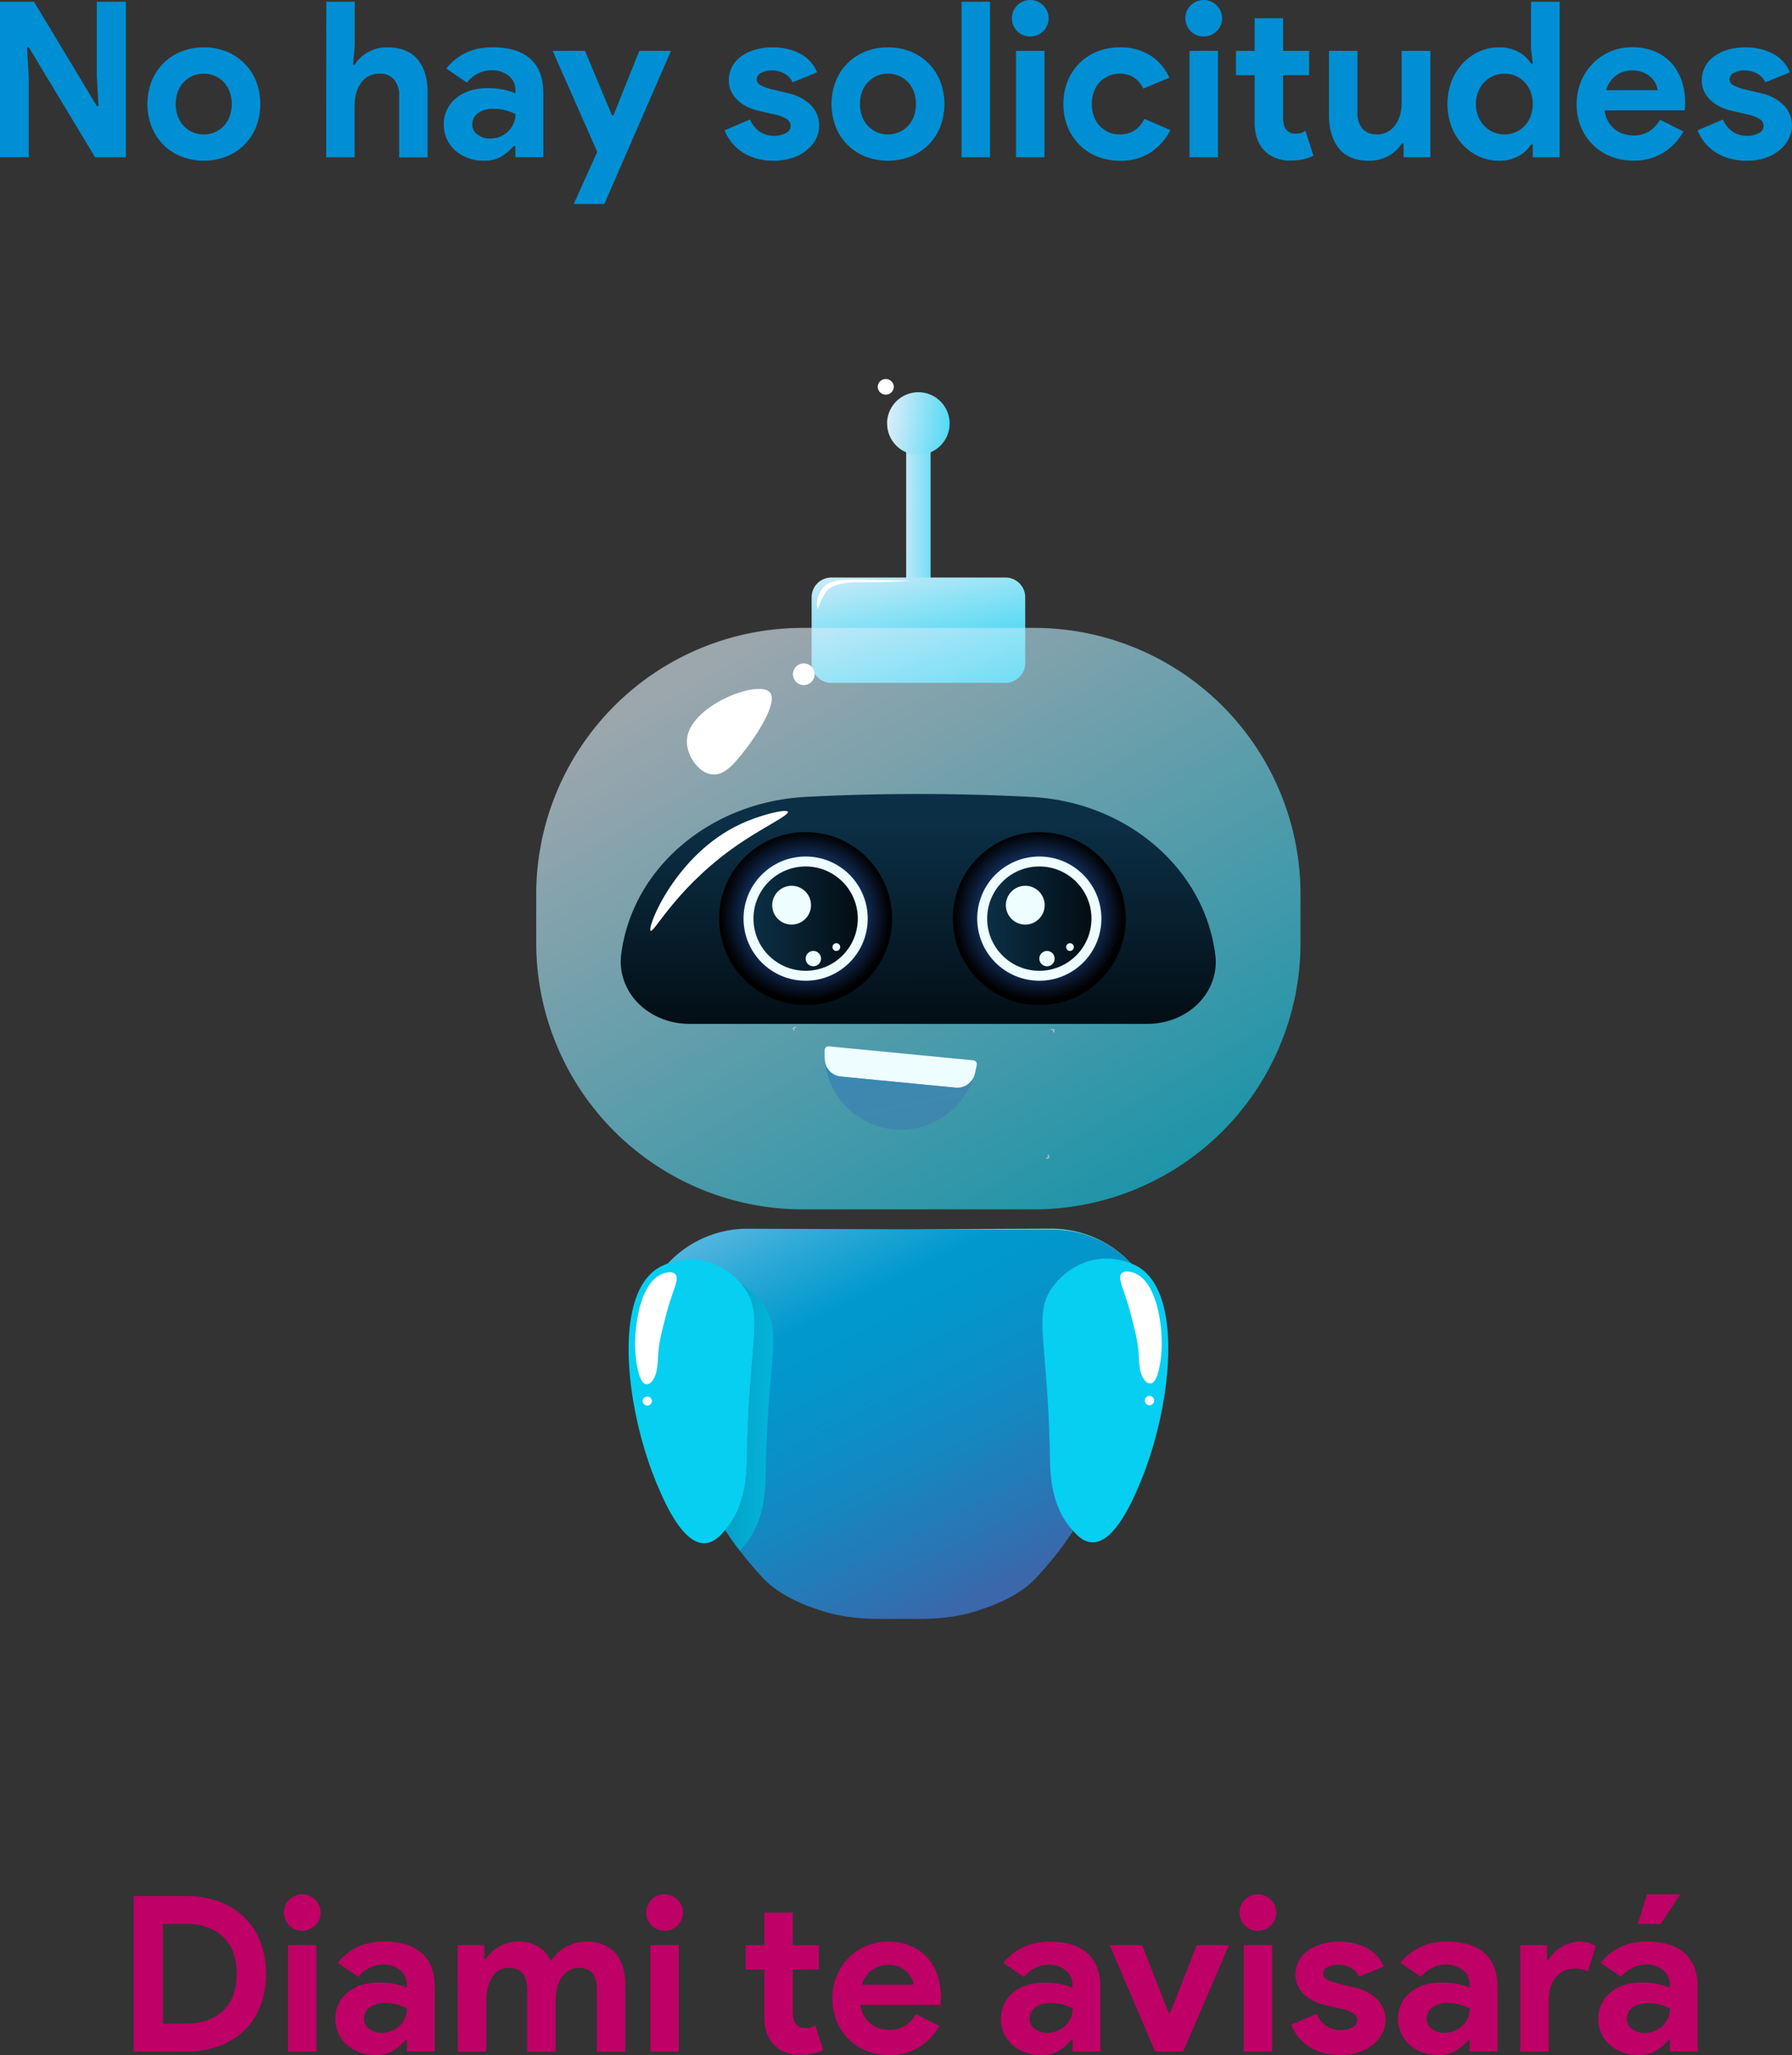 <svg id="Capa_1" data-name="Capa 1" xmlns="http://www.w3.org/2000/svg" xmlns:xlink="http://www.w3.org/1999/xlink" viewBox="0 0 526.75 603.87"><rect x="0" y="0" width="526.75" height="603.87" fill="#333333" stroke="none"/><defs><style>.cls-1{fill:#008fd4;}.cls-2{fill:url(#Degradado_sin_nombre_15);}.cls-3{fill:url(#Degradado_sin_nombre_15-2);}.cls-4{opacity:0.62;isolation:isolate;fill:url(#Degradado_sin_nombre_15-3);}.cls-5{fill:url(#Degradado_sin_nombre_8);}.cls-6{fill:url(#Degradado_sin_nombre_7);}.cls-7{fill:#eefdff;}.cls-8{fill:url(#Degradado_sin_nombre_8-2);}.cls-9{fill:url(#Degradado_sin_nombre_7-2);}.cls-10{fill:url(#Degradado_sin_nombre_8-3);}.cls-11{fill:url(#Degradado_sin_nombre_15-4);}.cls-12{fill:#fff;}.cls-13{fill:url(#Degradado_sin_nombre_10);}.cls-14{fill:url(#Degradado_sin_nombre_11);}.cls-15{fill:url(#Degradado_sin_nombre_12);}.cls-16{fill:url(#Degradado_sin_nombre_15-5);}.cls-17{fill:url(#Degradado_sin_nombre_14);}.cls-18{fill:#bcbcbc;}.cls-19{fill:url(#Degradado_sin_nombre_15-6);}.cls-20{fill:#bf0066;}</style><linearGradient id="Degradado_sin_nombre_15" x1="33.86" y1="996.58" x2="30.01" y2="996.66" gradientTransform="matrix(5.59, 0, 0, -36.67, 95.36, 36697.62)" gradientUnits="userSpaceOnUse"><stop offset="0" stop-color="#06cff1"/><stop offset="1" stop-color="#dcedf9"/></linearGradient><linearGradient id="Degradado_sin_nombre_15-2" x1="6.18" y1="992.75" x2="5.4" y2="994.54" gradientTransform="matrix(48.9, 0, 0, -24.1, 209.64, 24308.43)" xlink:href="#Degradado_sin_nombre_15"/><linearGradient id="Degradado_sin_nombre_15-3" x1="3.89" y1="999.32" x2="3.02" y2="1000.46" gradientTransform="matrix(174.97, 0, 0, -133.06, -105.54, 133498.95)" xlink:href="#Degradado_sin_nombre_15"/><linearGradient id="Degradado_sin_nombre_8" x1="3.68" y1="997.04" x2="3.67" y2="998.19" gradientTransform="matrix(136.17, 0, 0, -52.59, -8.55, 52912.99)" gradientUnits="userSpaceOnUse"><stop offset="0" stop-color="#030d14"/><stop offset="1" stop-color="#0b2f45"/></linearGradient><radialGradient id="Degradado_sin_nombre_7" cx="-1.75" cy="996.3" r="0.63" gradientTransform="translate(236 39722.4) rotate(180) scale(39.6)" gradientUnits="userSpaceOnUse"><stop offset="0.13" stop-color="#3280fc"/><stop offset="1"/></radialGradient><linearGradient id="Degradado_sin_nombre_8-2" x1="10.2" y1="993.01" x2="8.92" y2="993.01" gradientTransform="matrix(23.87, 0, 0, -23.87, 77.33, 23973.13)" xlink:href="#Degradado_sin_nombre_8"/><radialGradient id="Degradado_sin_nombre_7-2" cx="6.37" cy="996.3" r="0.63" gradientTransform="matrix(39.6, 0, 0, -39.6, -15.48, 39722.4)" xlink:href="#Degradado_sin_nombre_7"/><linearGradient id="Degradado_sin_nombre_8-3" x1="9.56" y1="993.01" x2="8.28" y2="993.01" gradientTransform="matrix(23.87, 0, 0, -23.87, 23.84, 23973.13)" xlink:href="#Degradado_sin_nombre_8"/><linearGradient id="Degradado_sin_nombre_15-4" x1="15.07" y1="989.18" x2="13.07" y2="989.47" gradientTransform="matrix(14.32, 0, 0, -14.32, 296.08, 14468.6)" xlink:href="#Degradado_sin_nombre_15"/><linearGradient id="Degradado_sin_nombre_10" x1="7.4" y1="987.75" x2="6.12" y2="990.54" gradientTransform="matrix(34.07, 0, 0, -15.7, 242.35, 16009.36)" gradientUnits="userSpaceOnUse"><stop offset="0" stop-color="#3f88ad"/><stop offset="1" stop-color="#3487c4"/></linearGradient><linearGradient id="Degradado_sin_nombre_11" x1="4.27" y1="998.37" x2="3.27" y2="999.89" gradientTransform="matrix(116.71, 0, 0, -89.29, 35.75, 89777.17)" gradientUnits="userSpaceOnUse"><stop offset="0" stop-color="#3a68ab"/><stop offset="0.05" stop-color="#316fb0"/><stop offset="0.24" stop-color="#1686c0"/><stop offset="0.41" stop-color="#0594ca"/><stop offset="0.54" stop-color="#0099ce"/><stop offset="0.66" stop-color="#2ba8d6"/><stop offset="0.92" stop-color="#99cfed"/><stop offset="1" stop-color="#bcdcf4"/></linearGradient><linearGradient id="Degradado_sin_nombre_12" x1="5.68" y1="989.33" x2="4.49" y2="993.46" gradientTransform="matrix(58.35, 0, 0, -19.74, 210.83, 20097.02)" gradientUnits="userSpaceOnUse"><stop offset="0.04" stop-color="#06cff1"/><stop offset="1" stop-color="#defa8e"/></linearGradient><linearGradient id="Degradado_sin_nombre_15-5" x1="-33.51" y1="1007.41" x2="-36.83" y2="1008.18" gradientTransform="matrix(28.79, 0, 0, -64.93, 207.97, 65381.04)" xlink:href="#Degradado_sin_nombre_15"/><linearGradient id="Degradado_sin_nombre_14" x1="18.4" y1="997.35" x2="12.78" y2="997.88" gradientTransform="matrix(10.97, 0, 0, -60.84, 265.7, 61285.87)" gradientUnits="userSpaceOnUse"><stop offset="0" stop-color="#06cff1"/><stop offset="1" stop-color="#0074a2"/></linearGradient><linearGradient id="Degradado_sin_nombre_15-6" x1="-19" y1="1007.41" x2="-22.32" y2="1008.18" gradientTransform="translate(1182.89 65381.04) rotate(180) scale(28.79 64.93)" xlink:href="#Degradado_sin_nombre_15"/></defs><title>not_notify</title><path class="cls-1" d="M222.55,176.87h10L251,207.51h.51L251,198.7V176.87h8.55v45.7h-9.06L231,190.21h-.51L231,199v23.55h-8.49Z" transform="translate(-222.55 -176.36)"/><path class="cls-1" d="M282.47,190.28a17.37,17.37,0,0,1,6.67,1.24,15.45,15.45,0,0,1,8.68,8.71,18.58,18.58,0,0,1,0,13.4,15.37,15.37,0,0,1-8.68,8.71,18.39,18.39,0,0,1-13.33,0,15.37,15.37,0,0,1-8.68-8.71,18.58,18.58,0,0,1,0-13.4,15.45,15.45,0,0,1,8.68-8.71A17.36,17.36,0,0,1,282.47,190.28Zm0,25.59a8.08,8.08,0,0,0,3.1-.61,8,8,0,0,0,2.65-1.75A8.58,8.58,0,0,0,290,210.7a10.91,10.91,0,0,0,0-7.53,8.37,8.37,0,0,0-1.82-2.81,8,8,0,0,0-2.65-1.76,8.26,8.26,0,0,0-3.1-.6,8.18,8.18,0,0,0-3.12.6,8.06,8.06,0,0,0-2.62,1.76,8.22,8.22,0,0,0-1.82,2.81,10.91,10.91,0,0,0,0,7.53,8.42,8.42,0,0,0,1.82,2.81,8,8,0,0,0,5.74,2.36Z" transform="translate(-222.55 -176.36)"/><path class="cls-1" d="M318.47,176.87h8.36V189.7l-.51,5.68h.51a10.35,10.35,0,0,1,3.86-3.67,11.16,11.16,0,0,1,5.64-1.43q6.07,0,9,3.57t2.91,9.76v19h-8.36V204.63a7.13,7.13,0,0,0-1.54-4.94A5.45,5.45,0,0,0,334,198a6.3,6.3,0,0,0-3.07.73,6.88,6.88,0,0,0-2.26,2,9.28,9.28,0,0,0-1.41,3,13.55,13.55,0,0,0-.47,3.6v15.26h-8.36Z" transform="translate(-222.55 -176.36)"/><path class="cls-1" d="M374.05,219.25h-.51a14.16,14.16,0,0,1-3.54,3.06,10,10,0,0,1-5.33,1.28,12.94,12.94,0,0,1-4.56-.8,11.81,11.81,0,0,1-3.74-2.2,9.82,9.82,0,0,1-2.48-3.38,10.38,10.38,0,0,1-.9-4.34,9.71,9.71,0,0,1,1-4.37,9.87,9.87,0,0,1,2.68-3.35,12.06,12.06,0,0,1,4.05-2.14,16.81,16.81,0,0,1,5.08-.74,21.93,21.93,0,0,1,5,.48,24.44,24.44,0,0,1,3.25,1v-1a5.08,5.08,0,0,0-2-4.11,7.44,7.44,0,0,0-4.91-1.63,9.18,9.18,0,0,0-7.34,3.64l-6.06-4.15q5-6.25,13.59-6.25,7.27,0,11.11,3.41t3.82,10.11v18.77h-8.23Zm0-9.38a17.52,17.52,0,0,0-3-1.12,13.12,13.12,0,0,0-3.41-.41,7.23,7.23,0,0,0-4.63,1.3,4,4,0,0,0-1.63,3.23,3.61,3.61,0,0,0,1.57,3.06,5.88,5.88,0,0,0,3.6,1.15,7.77,7.77,0,0,0,5.46-2.2,7.12,7.12,0,0,0,2.07-5Z" transform="translate(-222.55 -176.36)"/><path class="cls-1" d="M398.11,221,385,191.3h9.51l7.92,18.95h.44l7.6-18.95h9.32l-19.6,45h-9Z" transform="translate(-222.55 -176.36)"/><path class="cls-1" d="M450,223.59a17.84,17.84,0,0,1-5.45-.77,15,15,0,0,1-4.15-2,13.09,13.09,0,0,1-3-2.87,13.78,13.78,0,0,1-1.85-3.29l7.47-3.19a8.07,8.07,0,0,0,2.9,3.61,7.24,7.24,0,0,0,4.05,1.18,6.88,6.88,0,0,0,3.64-.83,2.34,2.34,0,0,0,1.34-2,2.43,2.43,0,0,0-1.12-2.07,11.63,11.63,0,0,0-3.86-1.44l-4.4-1a15,15,0,0,1-3-1,11.72,11.72,0,0,1-2.84-1.78,9.33,9.33,0,0,1-2.11-2.62,7.41,7.41,0,0,1-.83-3.57,8.28,8.28,0,0,1,1-4.09,9.25,9.25,0,0,1,2.72-3,12.65,12.65,0,0,1,4.05-1.91,17.9,17.9,0,0,1,5-.67,17.59,17.59,0,0,1,8,1.75,10.78,10.78,0,0,1,5.17,5.58l-7.21,2.94a5.53,5.53,0,0,0-2.61-2.68,7.94,7.94,0,0,0-3.45-.83,6.55,6.55,0,0,0-3.13.73,2.17,2.17,0,0,0-1.34,1.89,1.92,1.92,0,0,0,1.12,1.72,12.6,12.6,0,0,0,3,1.15l4.79,1.15a13.77,13.77,0,0,1,7.11,3.67,8.67,8.67,0,0,1,1.38,9.86,10.42,10.42,0,0,1-2.72,3.28,13.15,13.15,0,0,1-4.21,2.27A17.09,17.09,0,0,1,450,223.59Z" transform="translate(-222.55 -176.36)"/><path class="cls-1" d="M483.56,190.28a17.37,17.37,0,0,1,6.67,1.24,15.53,15.53,0,0,1,8.68,8.71,18.72,18.72,0,0,1,0,13.4,15.45,15.45,0,0,1-8.68,8.71,18.42,18.42,0,0,1-13.34,0,15.45,15.45,0,0,1-8.68-8.71,18.72,18.72,0,0,1,0-13.4,15.61,15.61,0,0,1,3.45-5.26,15.79,15.79,0,0,1,5.23-3.45A17.41,17.41,0,0,1,483.56,190.28Zm0,25.59a8.12,8.12,0,0,0,3.1-.61,7.81,7.81,0,0,0,2.64-1.75,8.27,8.27,0,0,0,1.82-2.81,10.91,10.91,0,0,0,0-7.53,8.08,8.08,0,0,0-1.82-2.81,7.84,7.84,0,0,0-2.64-1.76,8.3,8.3,0,0,0-3.1-.6,8.19,8.19,0,0,0-3.13.6,8,8,0,0,0-2.61,1.76,8.22,8.22,0,0,0-1.82,2.81,10.91,10.91,0,0,0,0,7.53,8.42,8.42,0,0,0,1.82,2.81,8,8,0,0,0,5.74,2.36Z" transform="translate(-222.55 -176.36)"/><path class="cls-1" d="M505.2,222.57v-45.7h8.36v45.7Z" transform="translate(-222.55 -176.36)"/><path class="cls-1" d="M525.36,187.08a5.32,5.32,0,0,1-5.36-5.36,5.18,5.18,0,0,1,.42-2.1,5.28,5.28,0,0,1,1.15-1.69,5.1,5.1,0,0,1,1.72-1.15,5.41,5.41,0,0,1,5.9,1.15,5.3,5.3,0,0,1,0,7.59A5.28,5.28,0,0,1,525.36,187.08Zm-4.15,35.49V191.3h8.36v31.27Z" transform="translate(-222.55 -176.36)"/><path class="cls-1" d="M566.59,214.59a17.48,17.48,0,0,1-5.71,6.48,15.82,15.82,0,0,1-9.16,2.52,17.38,17.38,0,0,1-6.67-1.25,15.44,15.44,0,0,1-5.23-3.47,16.17,16.17,0,0,1-3.45-5.27,17.37,17.37,0,0,1-1.24-6.67,17.64,17.64,0,0,1,1.24-6.7,15.53,15.53,0,0,1,8.68-8.71,17.37,17.37,0,0,1,6.67-1.24,16,16,0,0,1,9.12,2.48,14.75,14.75,0,0,1,5.43,6.45l-7.66,3.19a8.28,8.28,0,0,0-2.78-3.29,7.55,7.55,0,0,0-4.24-1.11,7.69,7.69,0,0,0-3.13.64,8,8,0,0,0-2.58,1.78,8.19,8.19,0,0,0-1.76,2.81,11.18,11.18,0,0,0,0,7.4,8.1,8.1,0,0,0,1.76,2.81,8,8,0,0,0,2.58,1.79,7.86,7.86,0,0,0,3.13.64,8.08,8.08,0,0,0,4.44-1.18,8.25,8.25,0,0,0,2.9-3.42Z" transform="translate(-222.55 -176.36)"/><path class="cls-1" d="M576.35,187.08a5.32,5.32,0,0,1-5.36-5.36,5.18,5.18,0,0,1,.42-2.1,5.28,5.28,0,0,1,1.15-1.69,5.1,5.1,0,0,1,1.72-1.15,5.41,5.41,0,0,1,5.9,1.15,5.3,5.3,0,0,1,0,7.59A5.28,5.28,0,0,1,576.35,187.08Zm-4.15,35.49V191.3h8.36v31.27Z" transform="translate(-222.55 -176.36)"/><path class="cls-1" d="M591.35,198.44h-5.49V191.3h5.49v-9.58h8.36v9.58h7.66v7.14h-7.66v12.5a8.94,8.94,0,0,0,.22,2.07,3.4,3.4,0,0,0,.86,1.61,3.15,3.15,0,0,0,2.56,1,5.32,5.32,0,0,0,1.72-.22,5.46,5.46,0,0,0,1.21-.6l2.36,7.33a13.9,13.9,0,0,1-3.15,1.06,18.8,18.8,0,0,1-3.74.35,11.36,11.36,0,0,1-4.24-.75,9,9,0,0,1-3.16-2.05q-3-2.94-3-8.34Z" transform="translate(-222.55 -176.36)"/><path class="cls-1" d="M635.13,218.48h-.51a10.62,10.62,0,0,1-4,3.74,11.61,11.61,0,0,1-5.68,1.37q-5.94,0-8.84-3.64t-2.9-9.7V191.3h8.36v17.93a7.21,7.21,0,0,0,1.5,5,5.67,5.67,0,0,0,4.37,1.63,6.07,6.07,0,0,0,3-.74,7.17,7.17,0,0,0,2.24-2,9.05,9.05,0,0,0,1.4-2.93,13.18,13.18,0,0,0,.48-3.61V191.3H643v31.27h-7.85Z" transform="translate(-222.55 -176.36)"/><path class="cls-1" d="M673.1,218.8h-.51a9.5,9.5,0,0,1-3.57,3.38,11.79,11.79,0,0,1-6,1.41,13.5,13.5,0,0,1-5.71-1.25,15.19,15.19,0,0,1-4.79-3.44,16.52,16.52,0,0,1-3.29-5.27,19.15,19.15,0,0,1,0-13.4,16.36,16.36,0,0,1,3.29-5.26,15.22,15.22,0,0,1,4.79-3.45,13.49,13.49,0,0,1,5.71-1.24,11.79,11.79,0,0,1,6,1.4,9.57,9.57,0,0,1,3.57,3.38h.51l-.51-4.47V176.87H681v45.7H673.1Zm-8.36-2.93a8.23,8.23,0,0,0,3.16-.61,8,8,0,0,0,2.65-1.75,9,9,0,0,0,1.85-2.81,10.48,10.48,0,0,0,0-7.53,8.75,8.75,0,0,0-1.85-2.81,8,8,0,0,0-2.65-1.76,8.42,8.42,0,0,0-3.16-.6,7.9,7.9,0,0,0-3.16.64,8.35,8.35,0,0,0-2.65,1.78,8.86,8.86,0,0,0-1.85,2.81,10.13,10.13,0,0,0,0,7.4,8.75,8.75,0,0,0,1.85,2.81,8.38,8.38,0,0,0,2.65,1.79A8.07,8.07,0,0,0,664.74,215.87Z" transform="translate(-222.55 -176.36)"/><path class="cls-1" d="M717.39,215a17.59,17.59,0,0,1-5.84,6.19,16.26,16.26,0,0,1-9,2.36,17.2,17.2,0,0,1-6.6-1.25,15.64,15.64,0,0,1-8.74-8.74,18,18,0,0,1,0-13.08,16.21,16.21,0,0,1,8.52-8.9,15.63,15.63,0,0,1,6.55-1.34,17,17,0,0,1,6.7,1.24,13.71,13.71,0,0,1,4.91,3.45,14.73,14.73,0,0,1,3,5.2,20.1,20.1,0,0,1,1,6.51v.76a4.62,4.62,0,0,0-.06.7,3.17,3.17,0,0,0-.07.71H694.22a8.8,8.8,0,0,0,1.06,3.28,7.89,7.89,0,0,0,2,2.3,7.57,7.57,0,0,0,2.58,1.34,10,10,0,0,0,2.87.42,8.17,8.17,0,0,0,4.76-1.31,9.52,9.52,0,0,0,3-3.29Zm-7.59-12.13a5.61,5.61,0,0,0-.55-1.85,6.38,6.38,0,0,0-1.4-1.91,7.21,7.21,0,0,0-2.3-1.47,8.51,8.51,0,0,0-3.28-.58,7.62,7.62,0,0,0-4.73,1.54,8.05,8.05,0,0,0-2.87,4.27Z" transform="translate(-222.55 -176.36)"/><path class="cls-1" d="M736,223.59a18,18,0,0,1-5.46-.77,15,15,0,0,1-4.14-2,13.09,13.09,0,0,1-3-2.87,13.44,13.44,0,0,1-1.85-3.29l7.46-3.19a8.15,8.15,0,0,0,2.91,3.61,7.24,7.24,0,0,0,4.05,1.18,6.91,6.91,0,0,0,3.64-.83,2.36,2.36,0,0,0,1.34-2,2.43,2.43,0,0,0-1.12-2.07,11.63,11.63,0,0,0-3.86-1.44l-4.4-1a15,15,0,0,1-3-1,11.53,11.53,0,0,1-2.84-1.78,9,9,0,0,1-2.11-2.62,7.41,7.41,0,0,1-.83-3.57,8.28,8.28,0,0,1,1-4.09,9.21,9.21,0,0,1,2.71-3,12.86,12.86,0,0,1,4-1.91,18,18,0,0,1,5-.67,17.6,17.6,0,0,1,8,1.75,10.82,10.82,0,0,1,5.17,5.58l-7.21,2.94a5.55,5.55,0,0,0-2.62-2.68,7.9,7.9,0,0,0-3.44-.83,6.52,6.52,0,0,0-3.13.73,2.17,2.17,0,0,0-1.34,1.89,1.92,1.92,0,0,0,1.12,1.72,12.6,12.6,0,0,0,3,1.15l4.78,1.15a13.8,13.8,0,0,1,7.12,3.67,8.51,8.51,0,0,1,2.33,6,8.36,8.36,0,0,1-1,3.9,10.39,10.39,0,0,1-2.71,3.28,13.15,13.15,0,0,1-4.21,2.27A17.09,17.09,0,0,1,736,223.59Z" transform="translate(-222.55 -176.36)"/><rect id="Rectángulo_1" data-name="Rectángulo 1" class="cls-2" x="266.37" y="127.56" width="7.18" height="47.09"/><path id="Rectángulo_2" data-name="Rectángulo 2" class="cls-3" d="M466.92,346.07h51.19a5.8,5.8,0,0,1,5.8,5.8v19.35a5.8,5.8,0,0,1-5.8,5.8H466.92a5.8,5.8,0,0,1-5.8-5.8V351.87A5.8,5.8,0,0,1,466.92,346.07Z" transform="translate(-222.55 -176.36)"/><path id="Rectángulo_3" data-name="Rectángulo 3" class="cls-4" d="M458.5,360.87h68a78.33,78.33,0,0,1,78.33,78.33v14.21a78.33,78.33,0,0,1-78.33,78.32h-68a78.33,78.33,0,0,1-78.33-78.32V439.2A78.33,78.33,0,0,1,458.5,360.87Z" transform="translate(-222.55 -176.36)"/><path id="Trazado_4" data-name="Trazado 4" class="cls-5" d="M415.51,475h0a21.78,21.78,0,0,0,9.58,2.22H559.91a21.78,21.78,0,0,0,9.58-2.22h0c7.21-3.57,11.3-10.77,10.27-18.17l-.07-.54c-3.46-25-26.14-44.3-54-45.75-11.77-.61-24.11-.92-37-.85q-15.13.09-29.24.84c-27.92,1.44-50.77,20.62-54.23,45.76l-.08.54C404.21,464.26,408.29,471.46,415.51,475Z" transform="translate(-222.55 -176.36)"/><g id="Grupo_8" data-name="Grupo 8"><circle id="Elipse_11" data-name="Elipse 11" class="cls-6" cx="305.5" cy="269.94" r="25.42"/><g id="Grupo_3" data-name="Grupo 3"><circle id="Elipse_12" data-name="Elipse 12" class="cls-7" cx="305.5" cy="269.94" r="18.25"/></g><g id="Grupo_4" data-name="Grupo 4"><circle id="Elipse_13" data-name="Elipse 13" class="cls-8" cx="305.5" cy="269.94" r="15.33"/></g><g id="Grupo_5" data-name="Grupo 5"><path id="Trazado_5" data-name="Trazado 5" class="cls-7" d="M518.22,442.33a5.7,5.7,0,1,0,5.72-5.68h0A5.71,5.71,0,0,0,518.22,442.33Z" transform="translate(-222.55 -176.36)"/></g><g id="Grupo_6" data-name="Grupo 6"><circle id="Elipse_14" data-name="Elipse 14" class="cls-7" cx="307.76" cy="281.69" r="2.26"/></g><g id="Grupo_7" data-name="Grupo 7"><path id="Trazado_6" data-name="Trazado 6" class="cls-7" d="M535.93,454.66a1.14,1.14,0,0,0,1.14,1.14h0a1.14,1.14,0,0,0,1.14-1.14h0a1.14,1.14,0,0,0-1.14-1.14h0A1.14,1.14,0,0,0,535.93,454.66Z" transform="translate(-222.55 -176.36)"/></g></g><g id="Grupo_14" data-name="Grupo 14"><circle id="Elipse_15" data-name="Elipse 15" class="cls-9" cx="236.81" cy="269.94" r="25.42"/><g id="Grupo_9" data-name="Grupo 9"><circle id="Elipse_16" data-name="Elipse 16" class="cls-7" cx="236.81" cy="269.94" r="18.25"/></g><g id="Grupo_10" data-name="Grupo 10"><circle id="Elipse_17" data-name="Elipse 17" class="cls-10" cx="236.81" cy="269.94" r="15.33"/></g><g id="Grupo_11" data-name="Grupo 11"><path id="Trazado_7" data-name="Trazado 7" class="cls-7" d="M449.54,442.33a5.7,5.7,0,1,0,5.72-5.68h0A5.71,5.71,0,0,0,449.54,442.33Z" transform="translate(-222.55 -176.36)"/></g><g id="Grupo_12" data-name="Grupo 12"><circle id="Elipse_18" data-name="Elipse 18" class="cls-7" cx="239.08" cy="281.69" r="2.26"/></g><g id="Grupo_13" data-name="Grupo 13"><path id="Trazado_8" data-name="Trazado 8" class="cls-7" d="M467.25,454.66a1.13,1.13,0,0,0,1.14,1.14h0a1.13,1.13,0,0,0,1.13-1.14h0a1.13,1.13,0,0,0-1.13-1.14h0A1.13,1.13,0,0,0,467.25,454.66Z" transform="translate(-222.55 -176.36)"/></g></g><path id="Trazado_9" data-name="Trazado 9" class="cls-11" d="M483.32,300.78A9.18,9.18,0,0,0,492.5,310h0a9.19,9.19,0,0,0,0-18.38h0a9.2,9.2,0,0,0-9.2,9.19Z" transform="translate(-222.55 -176.36)"/><path id="Trazado_10" data-name="Trazado 10" class="cls-12" d="M480.55,290.11a2.37,2.37,0,0,0,4.73,0,2.35,2.35,0,0,0-2.36-2.37h0a2.36,2.36,0,0,0-2.37,2.36Z" transform="translate(-222.55 -176.36)"/><path id="Trazado_11" data-name="Trazado 11" class="cls-12" d="M424.45,394.05c-.12,4.29,3.39,9.43,7.4,9.88,3.76.41,6.77-3.42,9.88-7.4s9.73-13.94,7.07-16.78C445.28,376,424.74,383.92,424.45,394.05Z" transform="translate(-222.55 -176.36)"/><circle id="Elipse_19" data-name="Elipse 19" class="cls-12" cx="236.27" cy="198.13" r="3.19"/><path id="Trazado_12" data-name="Trazado 12" class="cls-12" d="M413.81,449.89c1,.72,8.17-13.84,27.34-26.46,6.74-4.43,13.4-7.59,13-8.52s-7.9.81-13.91,3.59C421.14,427.37,412.59,449,413.81,449.89Z" transform="translate(-222.55 -176.36)"/><path id="Trazado_13" data-name="Trazado 13" class="cls-12" d="M462.93,355.23c.23,0,.38-1.31,1.49-3.38a20.8,20.8,0,0,1,1.12-1.8c1.93-2.66,8.46-2.59,9-2.59,10.17.09,16.71-.55,16.71-.49s-4.77-.05-8.26-.12c-9.88-.2-15.74-.73-18.25,1.9a8.34,8.34,0,0,0-1.57,2.52C462.42,353.23,462.66,355.2,462.93,355.23Z" transform="translate(-222.55 -176.36)"/><path id="Trazado_14" data-name="Trazado 14" class="cls-7" d="M465.05,488.16a5.18,5.18,0,0,0,4.71,4.55L503.44,496a5.18,5.18,0,0,0,5.5-3.56,23.42,23.42,0,0,0,.72-3.22,1.09,1.09,0,0,0-.22-.85,1.16,1.16,0,0,0-.79-.43l-42.48-4.11a1.12,1.12,0,0,0-1.22,1v.05A21.54,21.54,0,0,0,465.05,488.16Z" transform="translate(-222.55 -176.36)"/><path id="Trazado_15" data-name="Trazado 15" class="cls-13" d="M465,488.16a22.49,22.49,0,0,0,43.76,4.64,5.2,5.2,0,0,1-5.36,3.15l-33.69-3.24A5.22,5.22,0,0,1,465,488.16Z" transform="translate(-222.55 -176.36)"/><path id="Trazado_16" data-name="Trazado 16" class="cls-14" d="M412,563.8v.89a20.57,20.57,0,0,0,1.09,5.91c9.27,28.32,14.81,43.25,22.62,55.33C437,628,438.45,630,440,632c2,2.63,4.18,5.18,6.59,7.82,5.39,5.86,13.53,8.51,16.15,9.42,9.59,3.39,18.07,2.77,23.71,2.83h1c5.65-.06,14.11.56,23.7-2.83,2.62-.91,10.78-3.56,16.14-9.42,14.81-16.1,20.51-29.49,33.49-69.2a21,21,0,0,0,1.08-5.54q0-1.15,0-2.31a24.16,24.16,0,0,0-5.63-13.67,31.16,31.16,0,0,0-24.24-11.33l-45.06-.18-44.21-.16a31.91,31.91,0,0,0-24.88,11.36,24.72,24.72,0,0,0-5.49,11.43c-.09.56-.17,1.14-.23,1.71S412,563.16,412,563.8Z" transform="translate(-222.55 -176.36)"/><path id="Trazado_17" data-name="Trazado 17" class="cls-15" d="M486.91,537.59l45.06.18a31.16,31.16,0,0,1,24.24,11.33,24.16,24.16,0,0,1,5.63,13.67,23.9,23.9,0,0,0-5.8-14,31.94,31.94,0,0,0-24.88-11.36Z" transform="translate(-222.55 -176.36)"/><path id="Trazado_18" data-name="Trazado 18" class="cls-16" d="M442.13,604c.66-34.94,5.39-41.87-1.59-50.18a20.49,20.49,0,0,0-11.62-7.07,19.54,19.54,0,0,0-12.53,2c-14,7.93-9.83,42.28-.62,64,2,4.73,7.39,17.41,14,17.09,2.7-.13,4.68-2.39,6.08-4C442,618.57,442,609.24,442.13,604Z" transform="translate(-222.55 -176.36)"/><path id="Trazado_19" data-name="Trazado 19" class="cls-17" d="M435.7,625.93C437.05,628,438.46,630,440,632c.49-.49.91-1,1.3-1.45,6.17-7.21,6.23-16.55,6.32-21.82.67-34.94,5.4-41.85-1.58-50.17a21.85,21.85,0,0,0-5.42-4.68c6.89,8.29,2.19,15.25,1.52,50.1-.1,5.28-.18,14.61-6.33,21.83A.67.67,0,0,0,435.7,625.93Z" transform="translate(-222.55 -176.36)"/><path id="Trazado_20" data-name="Trazado 20" class="cls-12" d="M416,574.86c.2-3.75.9-6.52,2.31-12,1.84-7.21,4.16-10.75,2.66-12.15-1-.91-2.9-.3-3.34-.16-6.6,2.11-8.65,14.5-8.35,22.26.17,4.75,1.33,10.06,3.07,10.29a2,2,0,0,0,1.45-.43C415.7,580.92,415.83,577.72,416,574.86Z" transform="translate(-222.55 -176.36)"/><path id="Trazado_21" data-name="Trazado 21" class="cls-12" d="M411.44,588.12a1.38,1.38,0,0,0,2.75,0h0a1.39,1.39,0,0,0-1.38-1.38h0a1.38,1.38,0,0,0-1.37,1.37Z" transform="translate(-222.55 -176.36)"/><path class="cls-18" d="M455.92,479.25a.18.18,0,0,1-.17-.13c-.11-.42-.18-.65-.18-.65a.15.15,0,0,1,0-.13.16.16,0,0,1,.1-.08l.69-.17a.17.17,0,0,1,.22.11.17.17,0,0,1-.11.21h0l-.52.13c0,.12.08.28.14.5a.17.17,0,0,1-.13.2h-.05Z" transform="translate(-222.55 -176.36)"/><path class="cls-18" d="M532.24,479.77h0a.17.17,0,0,1-.16-.17h0l.06-.51-.54-.07a.16.16,0,0,1-.15-.18h0a.17.17,0,0,1,.2-.14l.7.08a.17.17,0,0,1,.16.19l-.07.67A.18.18,0,0,1,532.24,479.77Z" transform="translate(-222.55 -176.36)"/><path class="cls-18" d="M530.24,516.93a.19.19,0,0,1-.16-.09.16.16,0,0,1,.07-.22h0l.5-.27-.15-.54a.17.17,0,0,1,.12-.2h0a.18.18,0,0,1,.22.12h0c.06.22.11.44.17.65a.16.16,0,0,1-.07.19l-.62.35Z" transform="translate(-222.55 -176.36)"/><path id="Trazado_18-2" data-name="Trazado 18" class="cls-19" d="M537.44,625.58c1.41,1.63,3.38,3.89,6.08,4,6.57.32,12-12.37,14-17.09,9.22-21.69,13.37-56-.62-64a19.59,19.59,0,0,0-12.53-2,20.54,20.54,0,0,0-11.62,7.08c-7,8.31-2.25,15.23-1.59,50.17C531.22,609,531.29,618.38,537.44,625.58Z" transform="translate(-222.55 -176.36)"/><path id="Trazado_20-2" data-name="Trazado 20" class="cls-12" d="M559.48,582.44a2,2,0,0,0,1.44.43c1.74-.24,2.9-5.54,3.08-10.3.29-7.75-1.75-20.15-8.36-22.25-.43-.14-2.36-.76-3.34.16-1.49,1.4.82,4.93,2.66,12.15,1.42,5.52,2.12,8.28,2.32,12C557.42,577.52,557.56,580.73,559.48,582.44Z" transform="translate(-222.55 -176.36)"/><path id="Trazado_21-2" data-name="Trazado 21" class="cls-12" d="M561.81,587.92a1.37,1.37,0,0,0-1.37-1.37h0a1.37,1.37,0,0,0-1.37,1.37h0a1.37,1.37,0,1,0,2.74,0Z" transform="translate(-222.55 -176.36)"/><path class="cls-20" d="M261.84,733.52h15.44a27.13,27.13,0,0,1,9.77,1.66,21,21,0,0,1,7.4,4.69,20.31,20.31,0,0,1,4.69,7.24,27.26,27.26,0,0,1,0,18.57,20,20,0,0,1-4.69,7.21,21.21,21.21,0,0,1-7.4,4.66,27.13,27.13,0,0,1-9.77,1.66H261.84ZM276.9,771a19.32,19.32,0,0,0,6.64-1,12.86,12.86,0,0,0,4.78-3,12.11,12.11,0,0,0,2.88-4.63,19.61,19.61,0,0,0,0-12.06,12.15,12.15,0,0,0-2.88-4.62,12.86,12.86,0,0,0-4.78-3,19.32,19.32,0,0,0-6.64-1h-6.45V771Z" transform="translate(-222.55 -176.36)"/><path class="cls-20" d="M311.36,743.73a5.45,5.45,0,0,1-3.8-1.57,5.43,5.43,0,0,1-1.14-5.9,5.25,5.25,0,0,1,1.14-1.69,5.4,5.4,0,0,1,1.73-1.15,5.46,5.46,0,0,1,5.9,1.15,5.3,5.3,0,0,1,0,7.59A5.25,5.25,0,0,1,311.36,743.73Zm-4.15,35.48V747.94h8.36v31.27Z" transform="translate(-222.55 -176.36)"/><path class="cls-20" d="M342.19,775.89h-.52a13.85,13.85,0,0,1-3.54,3.07,10,10,0,0,1-5.33,1.27,12.79,12.79,0,0,1-4.56-.8,11.65,11.65,0,0,1-3.73-2.2,9.63,9.63,0,0,1-2.49-3.38,10.37,10.37,0,0,1-.89-4.34,9.74,9.74,0,0,1,.95-4.37,9.87,9.87,0,0,1,2.68-3.35,12,12,0,0,1,4.06-2.14,16.75,16.75,0,0,1,5.07-.73,21.93,21.93,0,0,1,5,.48,23.78,23.78,0,0,1,3.26,1v-1a5.12,5.12,0,0,0-2-4.12,7.52,7.52,0,0,0-4.92-1.63,9.2,9.2,0,0,0-7.34,3.64l-6.06-4.15q5-6.25,13.59-6.25,7.27,0,11.11,3.41t3.83,10.12v18.76h-8.23Zm0-9.38a17.32,17.32,0,0,0-3-1.12,13.56,13.56,0,0,0-3.41-.41,7.25,7.25,0,0,0-4.63,1.31,4,4,0,0,0-1.62,3.22,3.6,3.6,0,0,0,1.56,3.06,5.88,5.88,0,0,0,3.6,1.15,7.61,7.61,0,0,0,5.46-2.2,6.91,6.91,0,0,0,1.53-2.3A7,7,0,0,0,342.19,766.51Z" transform="translate(-222.55 -176.36)"/><path class="cls-20" d="M357.05,747.94h7.85V752h.51a11,11,0,0,1,4-3.7,11.37,11.37,0,0,1,5.59-1.4,10.36,10.36,0,0,1,6,1.66,9.32,9.32,0,0,1,3.44,4.08,12.88,12.88,0,0,1,4.15-4,12,12,0,0,1,6.51-1.69,12.47,12.47,0,0,1,5,.92,9.35,9.35,0,0,1,3.48,2.59,11.45,11.45,0,0,1,2.07,4,17.41,17.41,0,0,1,.7,5.07v19.72H398V761q0-6.37-5.23-6.38a5.78,5.78,0,0,0-2.94.74,6.36,6.36,0,0,0-2.13,2,9.66,9.66,0,0,0-1.35,3,14.15,14.15,0,0,0-.47,3.7v15.19h-8.36V761q0-6.37-5.49-6.38a5.31,5.31,0,0,0-2.81.74,6.28,6.28,0,0,0-2,2,9.59,9.59,0,0,0-1.28,3,14.6,14.6,0,0,0-.45,3.7v15.19h-8.36Z" transform="translate(-222.55 -176.36)"/><path class="cls-20" d="M417.87,743.73a5.25,5.25,0,0,1-2.07-.42,5.1,5.1,0,0,1-1.72-1.15,5.41,5.41,0,0,1-1.15-5.9,5.42,5.42,0,0,1,8.77-1.69,5.3,5.3,0,0,1,0,7.59A5.25,5.25,0,0,1,417.87,743.73Zm-4.15,35.48V747.94h8.36v31.27Z" transform="translate(-222.55 -176.36)"/><path class="cls-20" d="M447.23,755.09h-5.49v-7.15h5.49v-9.57h8.36v9.57h7.66v7.15h-7.66v12.49a9.09,9.09,0,0,0,.22,2.08,3.45,3.45,0,0,0,.86,1.61,3.18,3.18,0,0,0,2.56,1.05,5.07,5.07,0,0,0,1.72-.23,5.25,5.25,0,0,0,1.21-.6l2.36,7.34a13.49,13.49,0,0,1-3.16,1,18.62,18.62,0,0,1-3.73.35,11.36,11.36,0,0,1-4.24-.75,9,9,0,0,1-3.16-2.05q-3-2.92-3-8.34Z" transform="translate(-222.55 -176.36)"/><path class="cls-20" d="M498.67,771.68a17.6,17.6,0,0,1-5.84,6.19,16.29,16.29,0,0,1-9,2.36,17.25,17.25,0,0,1-6.61-1.24,15.78,15.78,0,0,1-8.74-8.75,17.36,17.36,0,0,1-1.24-6.66,17.08,17.08,0,0,1,1.21-6.42,16.12,16.12,0,0,1,8.52-8.9,15.77,15.77,0,0,1,6.54-1.34,17,17,0,0,1,6.7,1.24,13.66,13.66,0,0,1,4.92,3.45,15,15,0,0,1,3,5.2,19.84,19.84,0,0,1,1,6.51v.77a3.6,3.6,0,0,0-.07.7,3.73,3.73,0,0,0-.06.7H475.5a8.85,8.85,0,0,0,1.05,3.29,7.85,7.85,0,0,0,2,2.29,7.53,7.53,0,0,0,2.59,1.34,9.92,9.92,0,0,0,2.87.42,8.14,8.14,0,0,0,4.75-1.31,9.45,9.45,0,0,0,3-3.29Zm-7.6-12.13a5.34,5.34,0,0,0-.54-1.85,6.55,6.55,0,0,0-1.41-1.91,7.34,7.34,0,0,0-2.29-1.47,8.57,8.57,0,0,0-3.29-.57,7.65,7.65,0,0,0-4.72,1.53,8.09,8.09,0,0,0-2.87,4.27Z" transform="translate(-222.55 -176.36)"/><path class="cls-20" d="M537.85,775.89h-.51A14.2,14.2,0,0,1,533.8,779a10.06,10.06,0,0,1-5.33,1.27,12.81,12.81,0,0,1-4.57-.8,11.76,11.76,0,0,1-3.73-2.2,9.88,9.88,0,0,1-2.49-3.38,10.37,10.37,0,0,1-.89-4.34,9.64,9.64,0,0,1,3.64-7.72,11.88,11.88,0,0,1,4.05-2.14,16.75,16.75,0,0,1,5.07-.73,21.93,21.93,0,0,1,5,.48,23.36,23.36,0,0,1,3.26,1v-1a5.12,5.12,0,0,0-2-4.12,7.51,7.51,0,0,0-4.91-1.63,9.19,9.19,0,0,0-7.34,3.64l-6.07-4.15q5-6.25,13.6-6.25,7.27,0,11.1,3.41t3.83,10.12v18.76h-8.23Zm0-9.38a17.52,17.52,0,0,0-3-1.12,13.64,13.64,0,0,0-3.42-.41,7.2,7.2,0,0,0-4.62,1.31,4,4,0,0,0-1.63,3.22,3.6,3.6,0,0,0,1.56,3.06,5.91,5.91,0,0,0,3.61,1.15,7.73,7.73,0,0,0,3.06-.6,7.65,7.65,0,0,0,2.39-1.6,7.1,7.1,0,0,0,1.54-2.3A7,7,0,0,0,537.85,766.51Z" transform="translate(-222.55 -176.36)"/><path class="cls-20" d="M548.76,747.94h9.51l7.79,19.91h.44l7.85-19.91h9.45l-13.47,31.27H562.1Z" transform="translate(-222.55 -176.36)"/><path class="cls-20" d="M592.28,743.73a5.41,5.41,0,0,1-3.79-1.57,5.41,5.41,0,0,1-1.15-5.9,5.28,5.28,0,0,1,1.15-1.69,5.35,5.35,0,0,1,1.72-1.15,5.46,5.46,0,0,1,5.9,1.15,5.3,5.3,0,0,1,0,7.59A5.25,5.25,0,0,1,592.28,743.73Zm-4.14,35.48V747.94h8.36v31.27Z" transform="translate(-222.55 -176.36)"/><path class="cls-20" d="M616.54,780.23a17.88,17.88,0,0,1-5.46-.76,15,15,0,0,1-4.15-2,13.13,13.13,0,0,1-3-2.88,13.92,13.92,0,0,1-1.85-3.28l7.47-3.19a8,8,0,0,0,2.9,3.6,7.25,7.25,0,0,0,4.06,1.18,6.78,6.78,0,0,0,3.63-.83,2.34,2.34,0,0,0,1.34-2A2.44,2.44,0,0,0,620.4,768a11.62,11.62,0,0,0-3.86-1.43l-4.41-1a15,15,0,0,1-3-1,12.07,12.07,0,0,1-2.84-1.79,9.19,9.19,0,0,1-2.11-2.62,7.41,7.41,0,0,1-.83-3.57,8.27,8.27,0,0,1,1-4.08,9.18,9.18,0,0,1,2.72-3,12.86,12.86,0,0,1,4.05-1.91,17.9,17.9,0,0,1,5-.67,17.63,17.63,0,0,1,8,1.75,10.83,10.83,0,0,1,5.16,5.59L622,757.19a5.53,5.53,0,0,0-2.61-2.68,7.94,7.94,0,0,0-3.45-.83,6.44,6.44,0,0,0-3.13.74,2.15,2.15,0,0,0-1.34,1.88,1.93,1.93,0,0,0,1.12,1.72,12.77,12.77,0,0,0,3,1.15l4.79,1.15a13.84,13.84,0,0,1,7.11,3.67,8.67,8.67,0,0,1,1.38,9.86,10.57,10.57,0,0,1-2.72,3.29A13.33,13.33,0,0,1,622,779.4,16.8,16.8,0,0,1,616.54,780.23Z" transform="translate(-222.55 -176.36)"/><path class="cls-20" d="M654.57,775.89h-.51a14.2,14.2,0,0,1-3.54,3.07,10.06,10.06,0,0,1-5.33,1.27,12.81,12.81,0,0,1-4.57-.8,11.76,11.76,0,0,1-3.73-2.2,9.88,9.88,0,0,1-2.49-3.38,10.53,10.53,0,0,1-.89-4.34,9.64,9.64,0,0,1,3.64-7.72,12,12,0,0,1,4.05-2.14,16.75,16.75,0,0,1,5.07-.73,21.87,21.87,0,0,1,5,.48,23.36,23.36,0,0,1,3.26,1v-1a5.12,5.12,0,0,0-2-4.12,7.51,7.51,0,0,0-4.91-1.63,9.19,9.19,0,0,0-7.34,3.64l-6.07-4.15q5-6.25,13.6-6.25,7.27,0,11.1,3.41t3.83,10.12v18.76h-8.23Zm0-9.38a17.52,17.52,0,0,0-3-1.12,13.64,13.64,0,0,0-3.42-.41,7.2,7.2,0,0,0-4.62,1.31,4,4,0,0,0-1.63,3.22,3.6,3.6,0,0,0,1.56,3.06,5.91,5.91,0,0,0,3.61,1.15,7.61,7.61,0,0,0,5.45-2.2,7.1,7.1,0,0,0,1.54-2.3A7,7,0,0,0,654.57,766.51Z" transform="translate(-222.55 -176.36)"/><path class="cls-20" d="M669.44,747.94h7.85v4.34h.51a8,8,0,0,1,1.53-2.11,11.71,11.71,0,0,1,2.14-1.67,12,12,0,0,1,2.55-1.14,8.93,8.93,0,0,1,2.71-.44,10.15,10.15,0,0,1,2.84.35,7.2,7.2,0,0,1,2,.93l-2.23,7.46a8.41,8.41,0,0,0-1.69-.6,9.74,9.74,0,0,0-2.27-.23,7.07,7.07,0,0,0-3.12.68,6.91,6.91,0,0,0-2.4,1.89,8.86,8.86,0,0,0-1.53,2.85,11.31,11.31,0,0,0-.54,3.56v15.4h-8.36Z" transform="translate(-222.55 -176.36)"/><path class="cls-20" d="M713.41,775.89h-.51a14.2,14.2,0,0,1-3.54,3.07,10.06,10.06,0,0,1-5.33,1.27,12.81,12.81,0,0,1-4.57-.8,11.76,11.76,0,0,1-3.73-2.2,9.88,9.88,0,0,1-2.49-3.38,10.53,10.53,0,0,1-.89-4.34,9.74,9.74,0,0,1,1-4.37,9.87,9.87,0,0,1,2.68-3.35,12.06,12.06,0,0,1,4-2.14,16.75,16.75,0,0,1,5.07-.73,21.81,21.81,0,0,1,5,.48,23.36,23.36,0,0,1,3.26,1v-1a5.12,5.12,0,0,0-2-4.12,7.51,7.51,0,0,0-4.91-1.63,9.19,9.19,0,0,0-7.34,3.64l-6.06-4.15q5-6.25,13.59-6.25,7.27,0,11.1,3.41t3.83,10.12v18.76h-8.23Zm0-9.38a17.52,17.52,0,0,0-3-1.12A13.64,13.64,0,0,0,707,765a7.2,7.2,0,0,0-4.62,1.31,4,4,0,0,0-1.63,3.22,3.6,3.6,0,0,0,1.56,3.06,5.93,5.93,0,0,0,3.61,1.15,7.7,7.7,0,0,0,3.06-.6,7.54,7.54,0,0,0,2.39-1.6,7.1,7.1,0,0,0,1.54-2.3A7,7,0,0,0,713.41,766.51ZM704,741.69l2.68-8.68h9.77l-5.74,8.68Z" transform="translate(-222.55 -176.36)"/></svg>